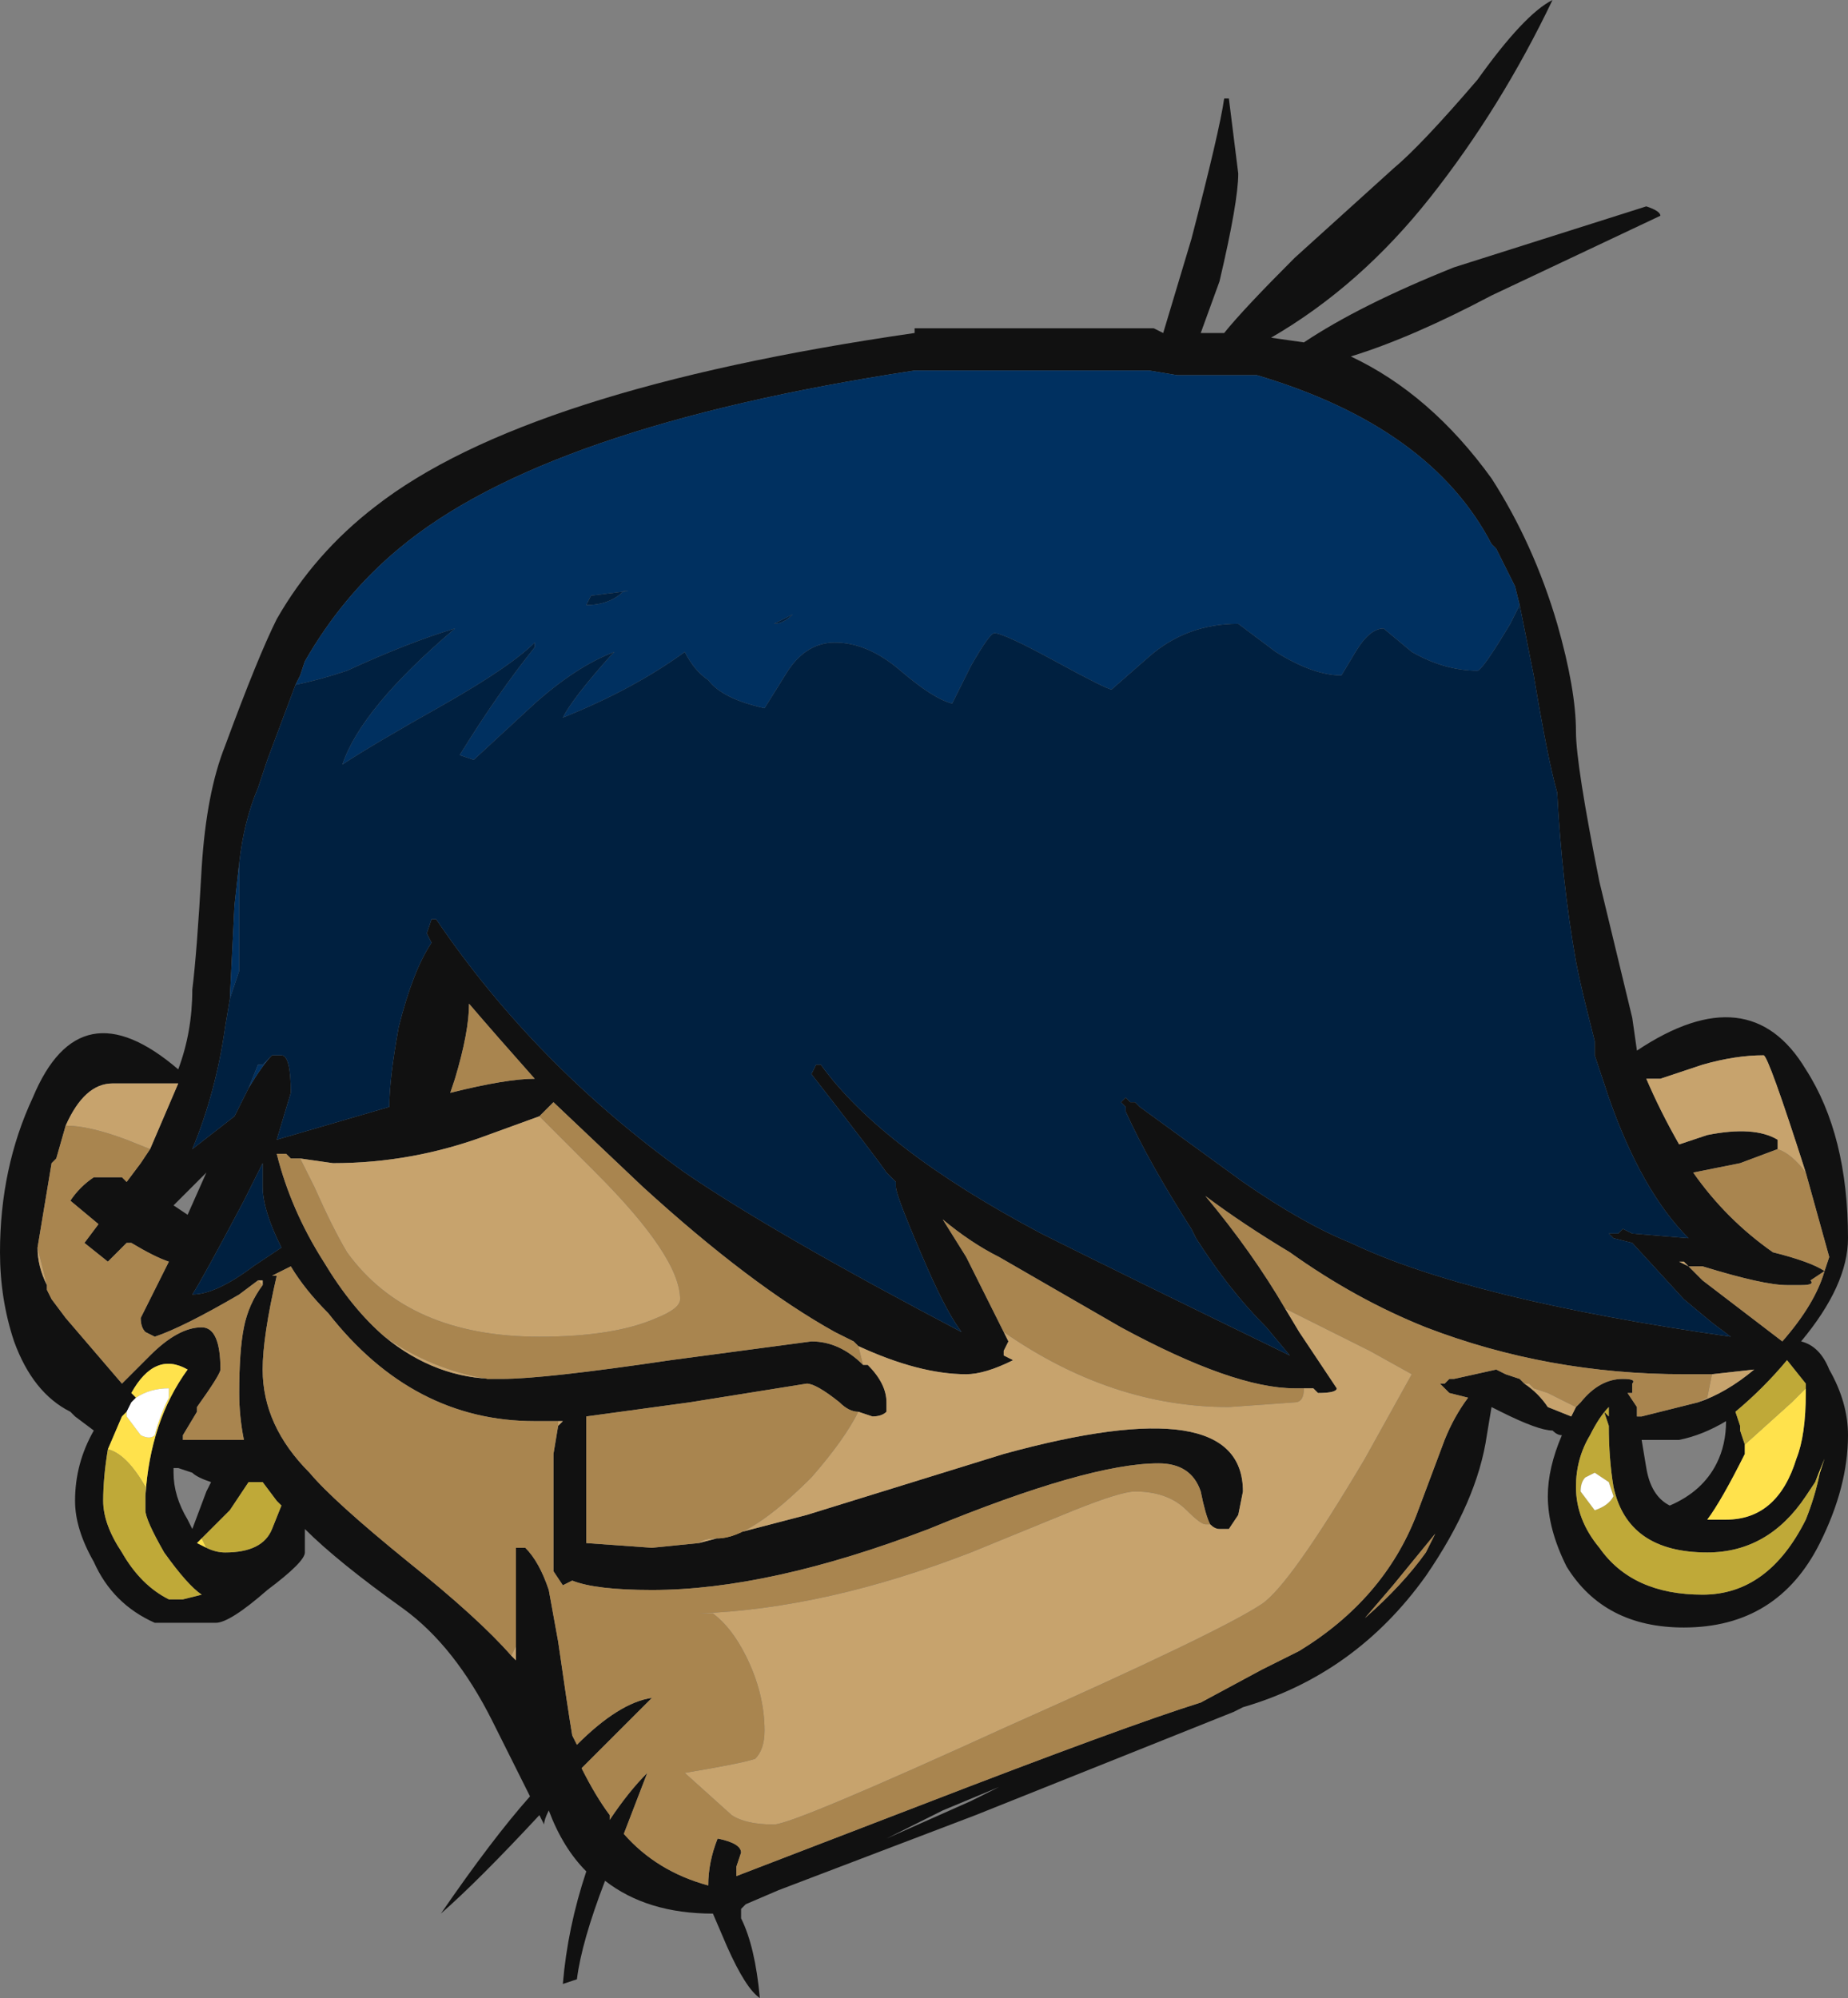 <?xml version="1.0" encoding="UTF-8" standalone="no"?>
<svg xmlns:ffdec="https://www.free-decompiler.com/flash" xmlns:xlink="http://www.w3.org/1999/xlink" ffdec:objectType="shape" height="21.3px" width="19.7px" xmlns="http://www.w3.org/2000/svg">
  <rect width="100%" height="100%" fill="#808080" stroke="none"/>
  <g transform="matrix(1.0, 0.0, 0.0, 1.0, -3.95, 22.5)">
    <path d="M20.5 -22.5 Q19.95 -21.35 19.2 -20.4 18.45 -19.45 17.5 -18.9 L17.85 -18.85 Q18.45 -19.25 19.45 -19.65 L21.5 -20.3 Q21.65 -20.25 21.65 -20.2 L19.85 -19.35 Q19.0 -18.9 18.35 -18.7 19.2 -18.3 19.85 -17.4 20.3 -16.7 20.55 -15.85 20.75 -15.15 20.75 -14.7 20.75 -14.35 21.0 -13.1 L21.35 -11.65 21.4 -11.3 Q22.6 -12.1 23.2 -11.1 23.65 -10.4 23.65 -9.3 23.65 -8.8 23.15 -8.2 23.35 -8.15 23.45 -7.9 23.65 -7.55 23.65 -7.2 23.65 -6.65 23.35 -6.05 22.9 -5.15 21.9 -5.15 21.05 -5.15 20.65 -5.8 20.45 -6.2 20.45 -6.55 20.45 -6.85 20.6 -7.2 20.55 -7.2 20.5 -7.25 20.35 -7.25 19.95 -7.45 L19.85 -7.5 19.8 -7.2 Q19.7 -6.5 19.15 -5.7 18.4 -4.65 17.2 -4.3 L17.1 -4.25 14.35 -3.15 12.25 -2.35 11.9 -2.2 11.85 -2.15 11.85 -2.05 Q12.0 -1.75 12.05 -1.2 11.9 -1.3 11.7 -1.75 L11.55 -2.1 Q10.85 -2.1 10.4 -2.45 10.15 -1.8 10.1 -1.4 L9.95 -1.35 Q10.0 -1.95 10.2 -2.55 9.95 -2.8 9.8 -3.2 9.75 -3.1 9.75 -3.05 L9.7 -3.15 Q9.05 -2.45 8.65 -2.1 9.2 -2.9 9.6 -3.35 L9.2 -4.15 Q8.8 -4.95 8.25 -5.35 7.55 -5.85 7.2 -6.2 L7.2 -5.95 Q7.2 -5.85 6.8 -5.55 6.4 -5.2 6.25 -5.2 L5.6 -5.2 Q5.15 -5.4 4.95 -5.85 4.75 -6.2 4.75 -6.5 4.75 -6.9 4.95 -7.25 L4.75 -7.4 4.7 -7.45 Q4.3 -7.65 4.1 -8.2 3.95 -8.65 3.95 -9.15 3.95 -10.05 4.3 -10.8 4.8 -12.0 5.85 -11.1 6.0 -11.5 6.0 -11.95 6.05 -12.35 6.1 -13.25 6.15 -14.05 6.35 -14.55 6.7 -15.5 6.9 -15.9 7.3 -16.6 7.95 -17.1 9.55 -18.35 13.7 -18.95 L13.7 -19.0 16.25 -19.0 16.35 -18.95 16.65 -19.95 Q16.95 -21.1 17.0 -21.45 L17.05 -21.45 17.15 -20.65 Q17.15 -20.35 16.95 -19.5 L16.75 -18.95 17.0 -18.95 Q17.2 -19.2 17.75 -19.75 L18.8 -20.7 Q19.1 -20.95 19.7 -21.65 20.2 -22.35 20.5 -22.5 M20.15 -16.05 L20.1 -16.25 19.9 -16.65 19.85 -16.7 Q19.2 -17.95 17.35 -18.5 L16.5 -18.5 16.2 -18.55 13.7 -18.55 Q9.75 -17.95 8.2 -16.65 7.6 -16.15 7.2 -15.45 L7.15 -15.3 7.1 -15.2 6.8 -14.4 6.7 -14.1 Q6.55 -13.75 6.5 -13.3 L6.45 -12.85 6.4 -11.85 6.35 -11.55 Q6.25 -10.85 6.0 -10.25 L6.45 -10.6 6.6 -10.9 Q6.75 -11.15 6.85 -11.25 L6.95 -11.25 Q7.05 -11.25 7.05 -10.85 L6.9 -10.35 8.1 -10.7 Q8.1 -11.0 8.2 -11.55 8.35 -12.15 8.55 -12.45 L8.5 -12.55 8.55 -12.7 8.6 -12.7 Q9.65 -11.15 11.25 -10.0 12.2 -9.35 14.2 -8.3 14.05 -8.5 13.85 -8.95 13.5 -9.75 13.5 -9.85 L13.5 -9.9 13.4 -10.0 Q13.3 -10.15 12.6 -11.05 L12.65 -11.15 12.7 -11.15 Q13.35 -10.25 15.05 -9.35 15.95 -8.9 17.7 -8.05 L17.45 -8.35 Q17.05 -8.75 16.7 -9.3 L16.65 -9.4 Q16.2 -10.1 15.95 -10.65 L15.95 -10.7 15.9 -10.75 15.95 -10.8 16.0 -10.75 16.05 -10.75 16.1 -10.7 17.2 -9.9 Q17.85 -9.45 18.35 -9.25 19.6 -8.65 22.4 -8.25 L22.2 -8.4 21.9 -8.65 21.35 -9.25 21.15 -9.3 21.1 -9.35 21.2 -9.35 21.25 -9.4 21.35 -9.35 21.95 -9.3 Q21.45 -9.8 21.1 -10.8 L20.95 -11.25 20.95 -11.4 20.85 -11.8 Q20.8 -12.0 20.75 -12.25 20.6 -13.1 20.55 -14.05 20.45 -14.4 20.3 -15.3 L20.15 -16.05 M13.1 -8.15 L13.05 -8.2 12.85 -8.3 Q11.95 -8.8 10.8 -9.85 L9.85 -10.75 9.7 -10.6 9.15 -10.4 Q8.35 -10.1 7.5 -10.1 L7.15 -10.15 7.05 -10.15 7.0 -10.2 6.9 -10.2 Q7.05 -9.6 7.4 -9.05 7.7 -8.55 8.05 -8.25 8.6 -7.8 9.25 -7.8 L9.3 -7.8 Q9.75 -7.8 11.1 -8.0 L12.6 -8.2 Q12.9 -8.2 13.15 -7.95 L13.2 -7.95 Q13.4 -7.75 13.4 -7.55 L13.4 -7.45 Q13.35 -7.4 13.25 -7.4 L13.1 -7.45 Q13.0 -7.45 12.9 -7.55 12.65 -7.75 12.55 -7.75 L11.3 -7.55 10.2 -7.4 10.2 -6.05 10.9 -6.0 11.4 -6.05 12.55 -6.35 14.65 -7.0 Q17.2 -7.7 17.2 -6.6 L17.15 -6.35 17.05 -6.2 16.95 -6.2 Q16.9 -6.2 16.85 -6.25 16.8 -6.35 16.75 -6.6 16.65 -6.9 16.3 -6.9 15.55 -6.9 13.85 -6.2 12.15 -5.55 10.9 -5.55 10.3 -5.55 10.05 -5.65 L9.95 -5.6 9.85 -5.75 9.85 -7.0 9.9 -7.3 9.95 -7.35 9.9 -7.35 9.65 -7.35 Q8.35 -7.35 7.45 -8.5 7.2 -8.75 7.05 -9.0 L6.85 -8.9 6.9 -8.9 Q6.75 -8.25 6.75 -7.9 6.75 -7.3 7.25 -6.8 7.5 -6.5 8.3 -5.85 9.05 -5.25 9.4 -4.85 L9.45 -4.8 9.45 -4.95 9.45 -6.0 9.55 -6.0 Q9.7 -5.85 9.8 -5.55 L9.9 -5.0 Q10.0 -4.3 10.05 -4.0 L10.1 -3.9 Q10.55 -4.35 10.9 -4.4 L10.15 -3.65 Q10.3 -3.35 10.45 -3.15 L10.45 -3.1 Q10.65 -3.4 10.85 -3.6 L10.6 -2.95 Q10.95 -2.55 11.5 -2.4 11.5 -2.65 11.6 -2.9 11.85 -2.85 11.85 -2.75 L11.8 -2.6 11.8 -2.5 13.75 -3.25 Q15.95 -4.1 16.75 -4.35 L17.4 -4.7 17.8 -4.9 Q18.7 -5.45 19.05 -6.35 L19.35 -7.15 Q19.45 -7.4 19.6 -7.6 L19.4 -7.65 19.3 -7.75 19.35 -7.75 19.4 -7.8 19.45 -7.8 19.9 -7.9 20.0 -7.85 20.15 -7.8 20.2 -7.75 Q20.35 -7.65 20.45 -7.5 L20.7 -7.4 20.75 -7.5 20.8 -7.55 Q21.0 -7.8 21.25 -7.8 21.4 -7.8 21.35 -7.75 L21.35 -7.65 21.3 -7.65 21.4 -7.5 21.4 -7.4 21.45 -7.4 22.05 -7.55 Q22.35 -7.65 22.65 -7.9 L22.2 -7.85 21.9 -7.85 Q20.45 -7.85 19.15 -8.35 18.4 -8.65 17.7 -9.15 17.2 -9.45 16.8 -9.75 17.3 -9.15 17.65 -8.55 L17.8 -8.3 18.2 -7.7 Q18.2 -7.65 18.0 -7.65 L17.95 -7.7 17.85 -7.7 17.75 -7.7 Q17.1 -7.7 15.9 -8.35 L14.6 -9.1 Q14.3 -9.25 14.0 -9.5 L14.25 -9.1 14.65 -8.3 14.7 -8.2 14.65 -8.1 14.65 -8.05 14.75 -8.0 Q14.45 -7.85 14.25 -7.85 13.75 -7.85 13.1 -8.15 M9.65 -11.0 Q9.25 -11.45 8.95 -11.8 8.95 -11.5 8.8 -11.0 L8.75 -10.85 Q9.35 -11.0 9.65 -11.0 M6.75 -10.1 L6.55 -9.7 Q6.1 -8.85 6.0 -8.7 6.25 -8.7 6.65 -9.0 L6.95 -9.2 Q6.75 -9.6 6.75 -9.85 L6.75 -10.1 M6.1 -9.95 L5.8 -9.65 5.95 -9.55 6.15 -10.0 6.1 -9.95 M5.95 -7.15 L6.55 -7.15 Q6.5 -7.4 6.5 -7.65 6.5 -8.1 6.55 -8.35 6.6 -8.6 6.75 -8.8 L6.75 -8.85 6.7 -8.85 6.5 -8.7 Q5.9 -8.35 5.6 -8.25 L5.5 -8.3 Q5.45 -8.35 5.45 -8.45 L5.75 -9.05 Q5.6 -9.1 5.35 -9.25 L5.3 -9.25 5.1 -9.05 4.85 -9.25 5.0 -9.45 4.7 -9.7 Q4.8 -9.85 4.95 -9.95 L5.25 -9.95 5.3 -9.9 5.45 -10.1 5.55 -10.25 5.85 -10.95 5.15 -10.95 Q4.85 -10.95 4.65 -10.5 L4.55 -10.15 4.5 -10.1 4.35 -9.2 Q4.35 -9.0 4.45 -8.8 L4.45 -8.75 4.5 -8.65 4.65 -8.45 5.25 -7.75 5.55 -8.05 Q5.85 -8.35 6.1 -8.35 6.3 -8.35 6.3 -7.9 6.3 -7.85 6.05 -7.5 L6.05 -7.45 5.9 -7.2 5.9 -7.15 5.95 -7.15 M4.95 -7.35 L4.95 -7.35 M5.3 -7.45 L5.25 -7.4 5.1 -7.05 Q5.05 -6.75 5.05 -6.5 5.05 -6.25 5.25 -5.95 5.45 -5.6 5.75 -5.45 L5.9 -5.45 6.1 -5.5 Q5.95 -5.6 5.7 -5.95 5.5 -6.3 5.5 -6.4 L5.5 -6.55 Q5.55 -7.35 5.95 -7.9 5.6 -8.1 5.35 -7.65 L5.4 -7.6 5.35 -7.55 5.3 -7.45 M6.15 -6.0 Q6.25 -5.95 6.35 -5.95 6.75 -5.95 6.85 -6.2 L6.95 -6.45 6.9 -6.5 6.75 -6.7 6.6 -6.7 6.4 -6.4 6.1 -6.1 6.05 -6.05 6.15 -6.0 M5.8 -6.85 L5.8 -6.8 Q5.8 -6.55 5.95 -6.3 L6.0 -6.2 6.15 -6.6 6.2 -6.7 Q6.05 -6.75 6.0 -6.8 L5.85 -6.85 5.8 -6.85 M23.2 -10.0 Q22.8 -11.25 22.75 -11.25 22.45 -11.25 22.1 -11.15 L21.65 -11.0 21.5 -11.0 Q21.65 -10.65 21.85 -10.3 L22.15 -10.4 Q22.65 -10.5 22.9 -10.35 L22.9 -10.25 22.5 -10.1 22.0 -10.0 Q22.35 -9.5 22.85 -9.15 23.25 -9.05 23.4 -8.95 L23.45 -9.1 23.2 -10.0 M21.9 -9.05 Q22.0 -8.95 22.1 -8.85 L22.95 -8.2 Q23.3 -8.6 23.4 -8.95 L23.25 -8.85 Q23.3 -8.8 23.15 -8.8 L23.0 -8.8 Q22.75 -8.8 22.1 -9.0 L21.95 -9.0 21.85 -9.05 21.9 -9.05 M23.3 -6.7 L23.2 -6.55 Q22.8 -5.95 22.15 -5.95 21.3 -5.95 21.15 -6.65 21.1 -6.95 21.1 -7.3 L21.05 -7.45 21.1 -7.4 21.1 -7.5 Q21.0 -7.4 20.9 -7.2 20.75 -6.95 20.75 -6.65 20.75 -6.3 21.0 -6.0 21.35 -5.5 22.1 -5.5 22.8 -5.5 23.2 -6.3 23.3 -6.55 23.35 -6.8 L23.4 -6.95 23.3 -6.7 M21.85 -7.15 L21.45 -7.15 21.5 -6.85 Q21.55 -6.55 21.75 -6.45 22.1 -6.6 22.25 -6.9 22.35 -7.1 22.35 -7.35 22.1 -7.2 21.85 -7.15 M23.2 -7.7 L23.2 -7.75 23.0 -8.0 Q22.75 -7.7 22.45 -7.45 L22.5 -7.3 22.5 -7.25 22.55 -7.1 22.55 -7.0 Q22.3 -6.5 22.15 -6.3 L22.35 -6.3 Q22.9 -6.3 23.1 -6.95 23.2 -7.2 23.2 -7.65 L23.2 -7.7 M13.4 -2.9 L14.3 -3.3 14.6 -3.45 14.0 -3.2 13.4 -2.9 M19.25 -6.15 L18.8 -5.6 18.5 -5.25 Q18.9 -5.6 19.15 -5.95 L19.25 -6.15" fill="#111111" fill-rule="evenodd" stroke="none"/>
    <path d="M7.1 -15.2 L7.15 -15.3 7.2 -15.45 Q7.6 -16.15 8.2 -16.65 9.75 -17.95 13.7 -18.55 L16.2 -18.55 16.5 -18.5 17.35 -18.5 Q19.2 -17.95 19.85 -16.7 L19.9 -16.65 20.1 -16.25 20.15 -16.05 20.05 -15.85 Q19.75 -15.35 19.7 -15.35 19.35 -15.35 19.0 -15.55 L18.7 -15.8 Q18.55 -15.8 18.4 -15.55 L18.25 -15.3 Q17.95 -15.3 17.55 -15.55 L17.15 -15.85 Q16.6 -15.85 16.2 -15.5 L15.8 -15.15 Q15.75 -15.15 15.2 -15.45 14.65 -15.75 14.55 -15.75 14.5 -15.75 14.3 -15.4 L14.1 -15.0 Q13.9 -15.05 13.55 -15.35 13.2 -15.65 12.85 -15.65 12.55 -15.65 12.35 -15.35 L12.1 -14.95 Q11.65 -15.05 11.5 -15.25 11.35 -15.35 11.25 -15.55 10.7 -15.15 9.95 -14.85 10.05 -15.05 10.45 -15.5 L10.5 -15.55 Q10.1 -15.4 9.65 -15.0 L9.0 -14.4 8.85 -14.45 Q9.25 -15.1 9.65 -15.6 L9.65 -15.65 Q9.4 -15.4 8.7 -15.0 7.9 -14.55 7.6 -14.35 7.8 -14.95 8.8 -15.8 8.3 -15.65 7.65 -15.35 7.35 -15.25 7.1 -15.2 M6.85 -11.25 Q6.75 -11.15 6.6 -10.9 L6.7 -11.15 6.75 -11.15 6.85 -11.25 M6.4 -11.85 L6.45 -12.85 6.5 -13.3 6.5 -12.15 6.4 -11.85 M12.3 -15.9 L12.2 -15.85 Q12.3 -15.85 12.4 -15.95 L12.3 -15.9 M10.2 -16.05 Q10.45 -16.05 10.6 -16.2 L10.65 -16.2 10.25 -16.15 10.2 -16.05" fill="#003060" fill-rule="evenodd" stroke="none"/>
    <path d="M9.7 -10.6 L10.3 -10.0 Q11.2 -9.1 11.2 -8.65 11.2 -8.55 10.95 -8.45 10.5 -8.25 9.7 -8.25 8.3 -8.25 7.65 -9.15 7.5 -9.4 7.3 -9.85 L7.15 -10.15 7.5 -10.1 Q8.35 -10.1 9.15 -10.4 L9.7 -10.6 M8.05 -8.25 Q8.55 -7.9 9.15 -7.8 L9.25 -7.8 Q8.6 -7.8 8.05 -8.25 M13.15 -7.95 L13.1 -8.15 Q13.75 -7.85 14.25 -7.85 14.45 -7.85 14.75 -8.0 L14.65 -8.05 14.65 -8.1 14.7 -8.2 14.65 -8.3 Q15.8 -7.5 17.05 -7.5 L17.75 -7.55 Q17.85 -7.55 17.85 -7.7 L17.95 -7.7 18.0 -7.65 Q18.2 -7.65 18.2 -7.7 L17.8 -8.3 17.65 -8.55 18.55 -8.1 19.0 -7.85 18.5 -6.95 Q17.7 -5.6 17.4 -5.4 16.95 -5.1 14.7 -4.1 12.4 -3.05 12.2 -3.05 11.9 -3.05 11.75 -3.15 L11.25 -3.6 Q11.85 -3.7 12.0 -3.75 12.1 -3.85 12.1 -4.05 12.1 -4.45 11.9 -4.85 11.75 -5.15 11.55 -5.3 L11.4 -5.3 Q12.75 -5.35 14.3 -5.95 L15.4 -6.4 Q15.9 -6.6 16.05 -6.6 16.4 -6.6 16.6 -6.4 16.75 -6.25 16.8 -6.25 L16.85 -6.25 Q16.9 -6.2 16.95 -6.2 L17.05 -6.2 17.15 -6.35 17.2 -6.6 Q17.2 -7.7 14.65 -7.0 L12.55 -6.35 11.4 -6.05 Q11.45 -6.1 11.6 -6.1 11.95 -6.1 12.6 -6.75 12.95 -7.15 13.1 -7.45 L13.25 -7.4 Q13.35 -7.4 13.4 -7.45 L13.4 -7.55 Q13.4 -7.75 13.2 -7.95 L13.15 -7.95 M22.2 -7.85 L22.65 -7.9 Q22.35 -7.65 22.05 -7.55 L22.15 -7.6 22.2 -7.85 M20.75 -7.5 L20.7 -7.4 20.45 -7.5 Q20.35 -7.65 20.2 -7.75 L20.25 -7.75 20.3 -7.7 20.45 -7.65 20.75 -7.5 M9.45 -4.95 L9.45 -4.8 9.4 -4.85 9.45 -4.95 M9.9 -7.35 L9.95 -7.35 9.9 -7.3 9.9 -7.35 M6.75 -8.8 L6.7 -8.85 6.75 -8.85 6.75 -8.8 M5.55 -10.25 L5.3 -10.35 Q4.9 -10.5 4.65 -10.5 4.85 -10.95 5.15 -10.95 L5.85 -10.95 5.55 -10.25 M4.35 -9.2 L4.45 -8.8 Q4.35 -9.0 4.35 -9.2 M5.9 -7.15 L5.95 -7.15 5.9 -7.15 M22.9 -10.25 L22.9 -10.35 Q22.65 -10.5 22.15 -10.4 L21.85 -10.3 Q21.65 -10.65 21.5 -11.0 L21.65 -11.0 22.1 -11.15 Q22.45 -11.25 22.75 -11.25 22.8 -11.25 23.2 -10.0 23.05 -10.2 22.9 -10.25 M21.95 -9.0 L21.9 -9.05 21.85 -9.05 21.95 -9.0" fill="#c7a36d" fill-rule="evenodd" stroke="none"/>
    <path d="M9.7 -10.6 L9.85 -10.75 10.8 -9.85 Q11.95 -8.8 12.85 -8.3 L13.05 -8.2 13.1 -8.15 13.15 -7.95 Q12.9 -8.2 12.6 -8.2 L11.1 -8.0 Q9.75 -7.8 9.3 -7.8 L9.25 -7.8 9.15 -7.8 Q8.55 -7.9 8.05 -8.25 7.7 -8.55 7.4 -9.05 7.05 -9.6 6.9 -10.2 L7.0 -10.2 7.05 -10.15 7.15 -10.15 7.3 -9.85 Q7.5 -9.4 7.65 -9.15 8.3 -8.25 9.7 -8.25 10.5 -8.25 10.95 -8.45 11.2 -8.55 11.2 -8.65 11.2 -9.1 10.3 -10.0 L9.7 -10.6 M14.65 -8.3 L14.25 -9.1 14.0 -9.5 Q14.3 -9.25 14.6 -9.1 L15.9 -8.35 Q17.1 -7.7 17.75 -7.7 L17.85 -7.7 Q17.85 -7.55 17.75 -7.55 L17.05 -7.5 Q15.8 -7.5 14.65 -8.3 M17.65 -8.55 Q17.3 -9.15 16.8 -9.75 17.2 -9.45 17.7 -9.15 18.4 -8.65 19.15 -8.35 20.45 -7.85 21.9 -7.85 L22.2 -7.85 22.15 -7.6 22.05 -7.55 21.45 -7.4 21.4 -7.4 21.4 -7.5 21.3 -7.65 21.35 -7.65 21.35 -7.75 Q21.4 -7.8 21.25 -7.8 21.0 -7.8 20.8 -7.55 L20.75 -7.5 20.45 -7.65 20.3 -7.7 20.25 -7.75 20.2 -7.75 20.15 -7.8 20.0 -7.85 19.9 -7.9 19.45 -7.8 19.4 -7.8 19.35 -7.75 19.3 -7.75 19.4 -7.65 19.6 -7.6 Q19.45 -7.4 19.35 -7.15 L19.05 -6.35 Q18.7 -5.45 17.8 -4.9 L17.4 -4.7 16.75 -4.35 Q15.95 -4.1 13.75 -3.25 L11.8 -2.5 11.8 -2.6 11.85 -2.75 Q11.85 -2.85 11.6 -2.9 11.5 -2.65 11.5 -2.4 10.95 -2.55 10.6 -2.95 L10.85 -3.6 Q10.65 -3.4 10.45 -3.1 L10.45 -3.15 Q10.3 -3.35 10.15 -3.65 L10.9 -4.4 Q10.55 -4.35 10.1 -3.9 L10.05 -4.0 Q10.0 -4.3 9.9 -5.0 L9.8 -5.55 Q9.7 -5.85 9.55 -6.0 L9.45 -6.0 9.45 -4.95 9.4 -4.85 Q9.05 -5.25 8.3 -5.85 7.5 -6.5 7.25 -6.8 6.75 -7.3 6.75 -7.9 6.75 -8.25 6.9 -8.9 L6.85 -8.9 7.05 -9.0 Q7.2 -8.75 7.45 -8.5 8.35 -7.35 9.65 -7.35 L9.9 -7.35 9.9 -7.3 9.85 -7.0 9.85 -5.75 9.95 -5.6 10.05 -5.65 Q10.3 -5.55 10.9 -5.55 12.15 -5.55 13.85 -6.2 15.55 -6.9 16.3 -6.9 16.65 -6.9 16.75 -6.6 16.8 -6.35 16.85 -6.25 L16.8 -6.25 Q16.75 -6.25 16.6 -6.4 16.4 -6.6 16.05 -6.6 15.9 -6.6 15.4 -6.4 L14.3 -5.95 Q12.75 -5.35 11.4 -5.3 L11.55 -5.3 Q11.75 -5.15 11.9 -4.85 12.1 -4.45 12.1 -4.05 12.1 -3.85 12.0 -3.75 11.85 -3.7 11.25 -3.6 L11.75 -3.15 Q11.9 -3.05 12.2 -3.05 12.4 -3.05 14.7 -4.1 16.95 -5.1 17.4 -5.4 17.7 -5.6 18.5 -6.95 L19.0 -7.85 18.55 -8.1 17.65 -8.55 M11.4 -6.05 L10.9 -6.0 10.2 -6.05 10.2 -7.4 11.3 -7.55 12.55 -7.75 Q12.65 -7.75 12.9 -7.55 13.0 -7.45 13.1 -7.45 12.95 -7.15 12.6 -6.75 11.95 -6.1 11.6 -6.1 11.45 -6.1 11.4 -6.05 M9.65 -11.0 Q9.35 -11.0 8.75 -10.85 L8.8 -11.0 Q8.95 -11.5 8.95 -11.8 9.25 -11.45 9.65 -11.0 M6.75 -8.8 Q6.6 -8.6 6.55 -8.35 6.5 -8.1 6.5 -7.65 6.5 -7.4 6.55 -7.15 L5.95 -7.15 5.9 -7.15 5.9 -7.2 6.05 -7.45 6.05 -7.5 Q6.3 -7.85 6.3 -7.9 6.3 -8.35 6.1 -8.35 5.85 -8.35 5.55 -8.05 L5.25 -7.75 4.65 -8.45 4.5 -8.65 4.45 -8.75 4.45 -8.8 4.35 -9.2 4.5 -10.1 4.55 -10.15 4.65 -10.5 Q4.9 -10.5 5.3 -10.35 L5.55 -10.25 5.45 -10.1 5.3 -9.9 5.25 -9.95 4.95 -9.95 Q4.8 -9.85 4.7 -9.7 L5.0 -9.45 4.85 -9.25 5.1 -9.05 5.3 -9.25 5.35 -9.25 Q5.6 -9.1 5.75 -9.05 L5.45 -8.45 Q5.45 -8.35 5.5 -8.3 L5.6 -8.25 Q5.9 -8.35 6.5 -8.7 L6.7 -8.85 6.75 -8.8 M22.9 -10.25 Q23.05 -10.2 23.2 -10.0 L23.45 -9.1 23.4 -8.95 Q23.25 -9.05 22.85 -9.15 22.35 -9.5 22.0 -10.0 L22.5 -10.1 22.9 -10.25 M21.9 -9.05 L21.95 -9.0 22.1 -9.0 Q22.75 -8.8 23.0 -8.8 L23.15 -8.8 Q23.3 -8.8 23.25 -8.85 L23.4 -8.95 Q23.3 -8.6 22.95 -8.2 L22.1 -8.85 Q22.0 -8.95 21.9 -9.05 M19.25 -6.15 L19.15 -5.95 Q18.9 -5.6 18.5 -5.25 L18.8 -5.6 19.25 -6.15" fill="#a9854f" fill-rule="evenodd" stroke="none"/>
    <path d="M7.1 -15.2 Q7.35 -15.25 7.65 -15.35 8.3 -15.65 8.8 -15.8 7.8 -14.95 7.6 -14.35 7.9 -14.55 8.7 -15.0 9.4 -15.4 9.65 -15.65 L9.65 -15.6 Q9.25 -15.1 8.85 -14.45 L9.0 -14.4 9.65 -15.0 Q10.1 -15.4 10.5 -15.55 L10.45 -15.5 Q10.05 -15.05 9.95 -14.85 10.7 -15.15 11.25 -15.55 11.35 -15.35 11.5 -15.25 11.65 -15.05 12.1 -14.95 L12.35 -15.35 Q12.55 -15.65 12.85 -15.65 13.2 -15.65 13.55 -15.35 13.9 -15.05 14.1 -15.0 L14.3 -15.4 Q14.5 -15.75 14.55 -15.75 14.65 -15.75 15.2 -15.45 15.75 -15.15 15.8 -15.15 L16.2 -15.5 Q16.6 -15.85 17.15 -15.85 L17.55 -15.55 Q17.95 -15.3 18.25 -15.3 L18.4 -15.55 Q18.55 -15.8 18.7 -15.8 L19.0 -15.55 Q19.35 -15.35 19.7 -15.35 19.75 -15.35 20.05 -15.85 L20.15 -16.05 20.3 -15.3 Q20.45 -14.4 20.55 -14.05 20.6 -13.1 20.75 -12.25 20.8 -12.0 20.85 -11.8 L20.95 -11.4 20.95 -11.25 21.1 -10.8 Q21.45 -9.8 21.95 -9.3 L21.35 -9.35 21.25 -9.4 21.2 -9.35 21.1 -9.35 21.15 -9.3 21.35 -9.25 21.9 -8.65 22.2 -8.4 22.4 -8.25 Q19.6 -8.65 18.35 -9.25 17.85 -9.45 17.2 -9.9 L16.1 -10.7 16.05 -10.75 16.0 -10.75 15.95 -10.8 15.9 -10.75 15.95 -10.7 15.95 -10.65 Q16.2 -10.1 16.65 -9.4 L16.7 -9.3 Q17.05 -8.75 17.45 -8.35 L17.7 -8.05 Q15.95 -8.9 15.05 -9.35 13.35 -10.25 12.7 -11.15 L12.65 -11.15 12.6 -11.05 Q13.3 -10.15 13.4 -10.0 L13.5 -9.9 13.5 -9.85 Q13.5 -9.75 13.85 -8.95 14.05 -8.5 14.2 -8.3 12.2 -9.35 11.25 -10.0 9.65 -11.15 8.6 -12.7 L8.55 -12.7 8.5 -12.55 8.55 -12.45 Q8.35 -12.15 8.2 -11.55 8.1 -11.0 8.1 -10.7 L6.9 -10.35 7.05 -10.85 Q7.05 -11.25 6.95 -11.25 L6.85 -11.25 6.75 -11.15 6.7 -11.15 6.6 -10.9 6.45 -10.6 6.0 -10.25 Q6.25 -10.85 6.35 -11.55 L6.4 -11.85 6.5 -12.15 6.5 -13.3 Q6.55 -13.75 6.7 -14.1 L6.8 -14.4 7.1 -15.2 M10.2 -16.05 L10.25 -16.15 10.65 -16.2 10.6 -16.2 Q10.45 -16.05 10.2 -16.05 M12.3 -15.9 L12.4 -15.95 Q12.3 -15.85 12.2 -15.85 L12.3 -15.9 M6.75 -10.1 L6.75 -9.85 Q6.75 -9.6 6.95 -9.2 L6.65 -9.0 Q6.25 -8.7 6.0 -8.7 6.1 -8.85 6.55 -9.7 L6.75 -10.1" fill="#002040" fill-rule="evenodd" stroke="none"/>
    <path d="M5.3 -7.45 L5.3 -7.4 5.45 -7.2 Q5.55 -7.15 5.6 -7.2 5.65 -7.4 5.75 -7.6 L5.75 -7.7 Q5.55 -7.7 5.4 -7.6 L5.35 -7.55 5.4 -7.6 5.35 -7.65 Q5.6 -8.1 5.95 -7.9 5.55 -7.35 5.5 -6.55 L5.5 -6.65 Q5.3 -7.0 5.1 -7.05 L5.25 -7.4 5.3 -7.45 M6.1 -6.1 L6.15 -6.0 6.05 -6.05 6.1 -6.1 M23.35 -6.8 L23.3 -6.7 23.4 -6.95 23.35 -6.8 M22.55 -7.1 L23.05 -7.55 23.2 -7.7 23.2 -7.65 Q23.2 -7.2 23.1 -6.95 22.9 -6.3 22.35 -6.3 L22.15 -6.3 Q22.3 -6.5 22.55 -7.0 L22.55 -7.1" fill="#ffe24c" fill-rule="evenodd" stroke="none"/>
    <path d="M5.1 -7.05 Q5.3 -7.0 5.5 -6.65 L5.5 -6.55 5.5 -6.4 Q5.5 -6.3 5.7 -5.95 5.95 -5.6 6.1 -5.5 L5.9 -5.45 5.75 -5.45 Q5.45 -5.6 5.25 -5.95 5.05 -6.25 5.05 -6.5 5.05 -6.75 5.1 -7.05 M6.1 -6.1 L6.4 -6.4 6.6 -6.7 6.75 -6.7 6.9 -6.5 6.95 -6.45 6.85 -6.2 Q6.75 -5.95 6.35 -5.95 6.25 -5.95 6.15 -6.0 L6.1 -6.1 M23.35 -6.8 Q23.3 -6.55 23.2 -6.3 22.8 -5.5 22.1 -5.5 21.35 -5.5 21.0 -6.0 20.75 -6.3 20.75 -6.65 20.75 -6.95 20.9 -7.2 21.0 -7.4 21.1 -7.5 L21.1 -7.4 21.05 -7.45 21.1 -7.3 Q21.1 -6.95 21.15 -6.65 21.3 -5.95 22.15 -5.95 22.8 -5.95 23.2 -6.55 L23.3 -6.7 23.35 -6.8 M22.55 -7.1 L22.5 -7.25 22.5 -7.3 22.45 -7.45 Q22.75 -7.7 23.0 -8.0 L23.2 -7.75 23.2 -7.7 23.05 -7.55 22.55 -7.1 M21.1 -6.7 L20.95 -6.8 20.85 -6.75 Q20.8 -6.7 20.8 -6.6 L20.95 -6.4 Q21.1 -6.45 21.15 -6.55 L21.1 -6.7" fill="#bfa938" fill-rule="evenodd" stroke="none"/>
    <path d="M5.35 -7.55 L5.4 -7.6 Q5.55 -7.7 5.75 -7.7 L5.75 -7.6 Q5.65 -7.4 5.6 -7.2 5.55 -7.15 5.45 -7.2 L5.3 -7.4 5.3 -7.45 5.35 -7.55 M21.1 -6.7 L21.15 -6.55 Q21.1 -6.45 20.95 -6.4 L20.8 -6.6 Q20.8 -6.7 20.85 -6.75 L20.95 -6.8 21.1 -6.7" fill="#ffffff" fill-rule="evenodd" stroke="none"/>
  </g>
</svg>
